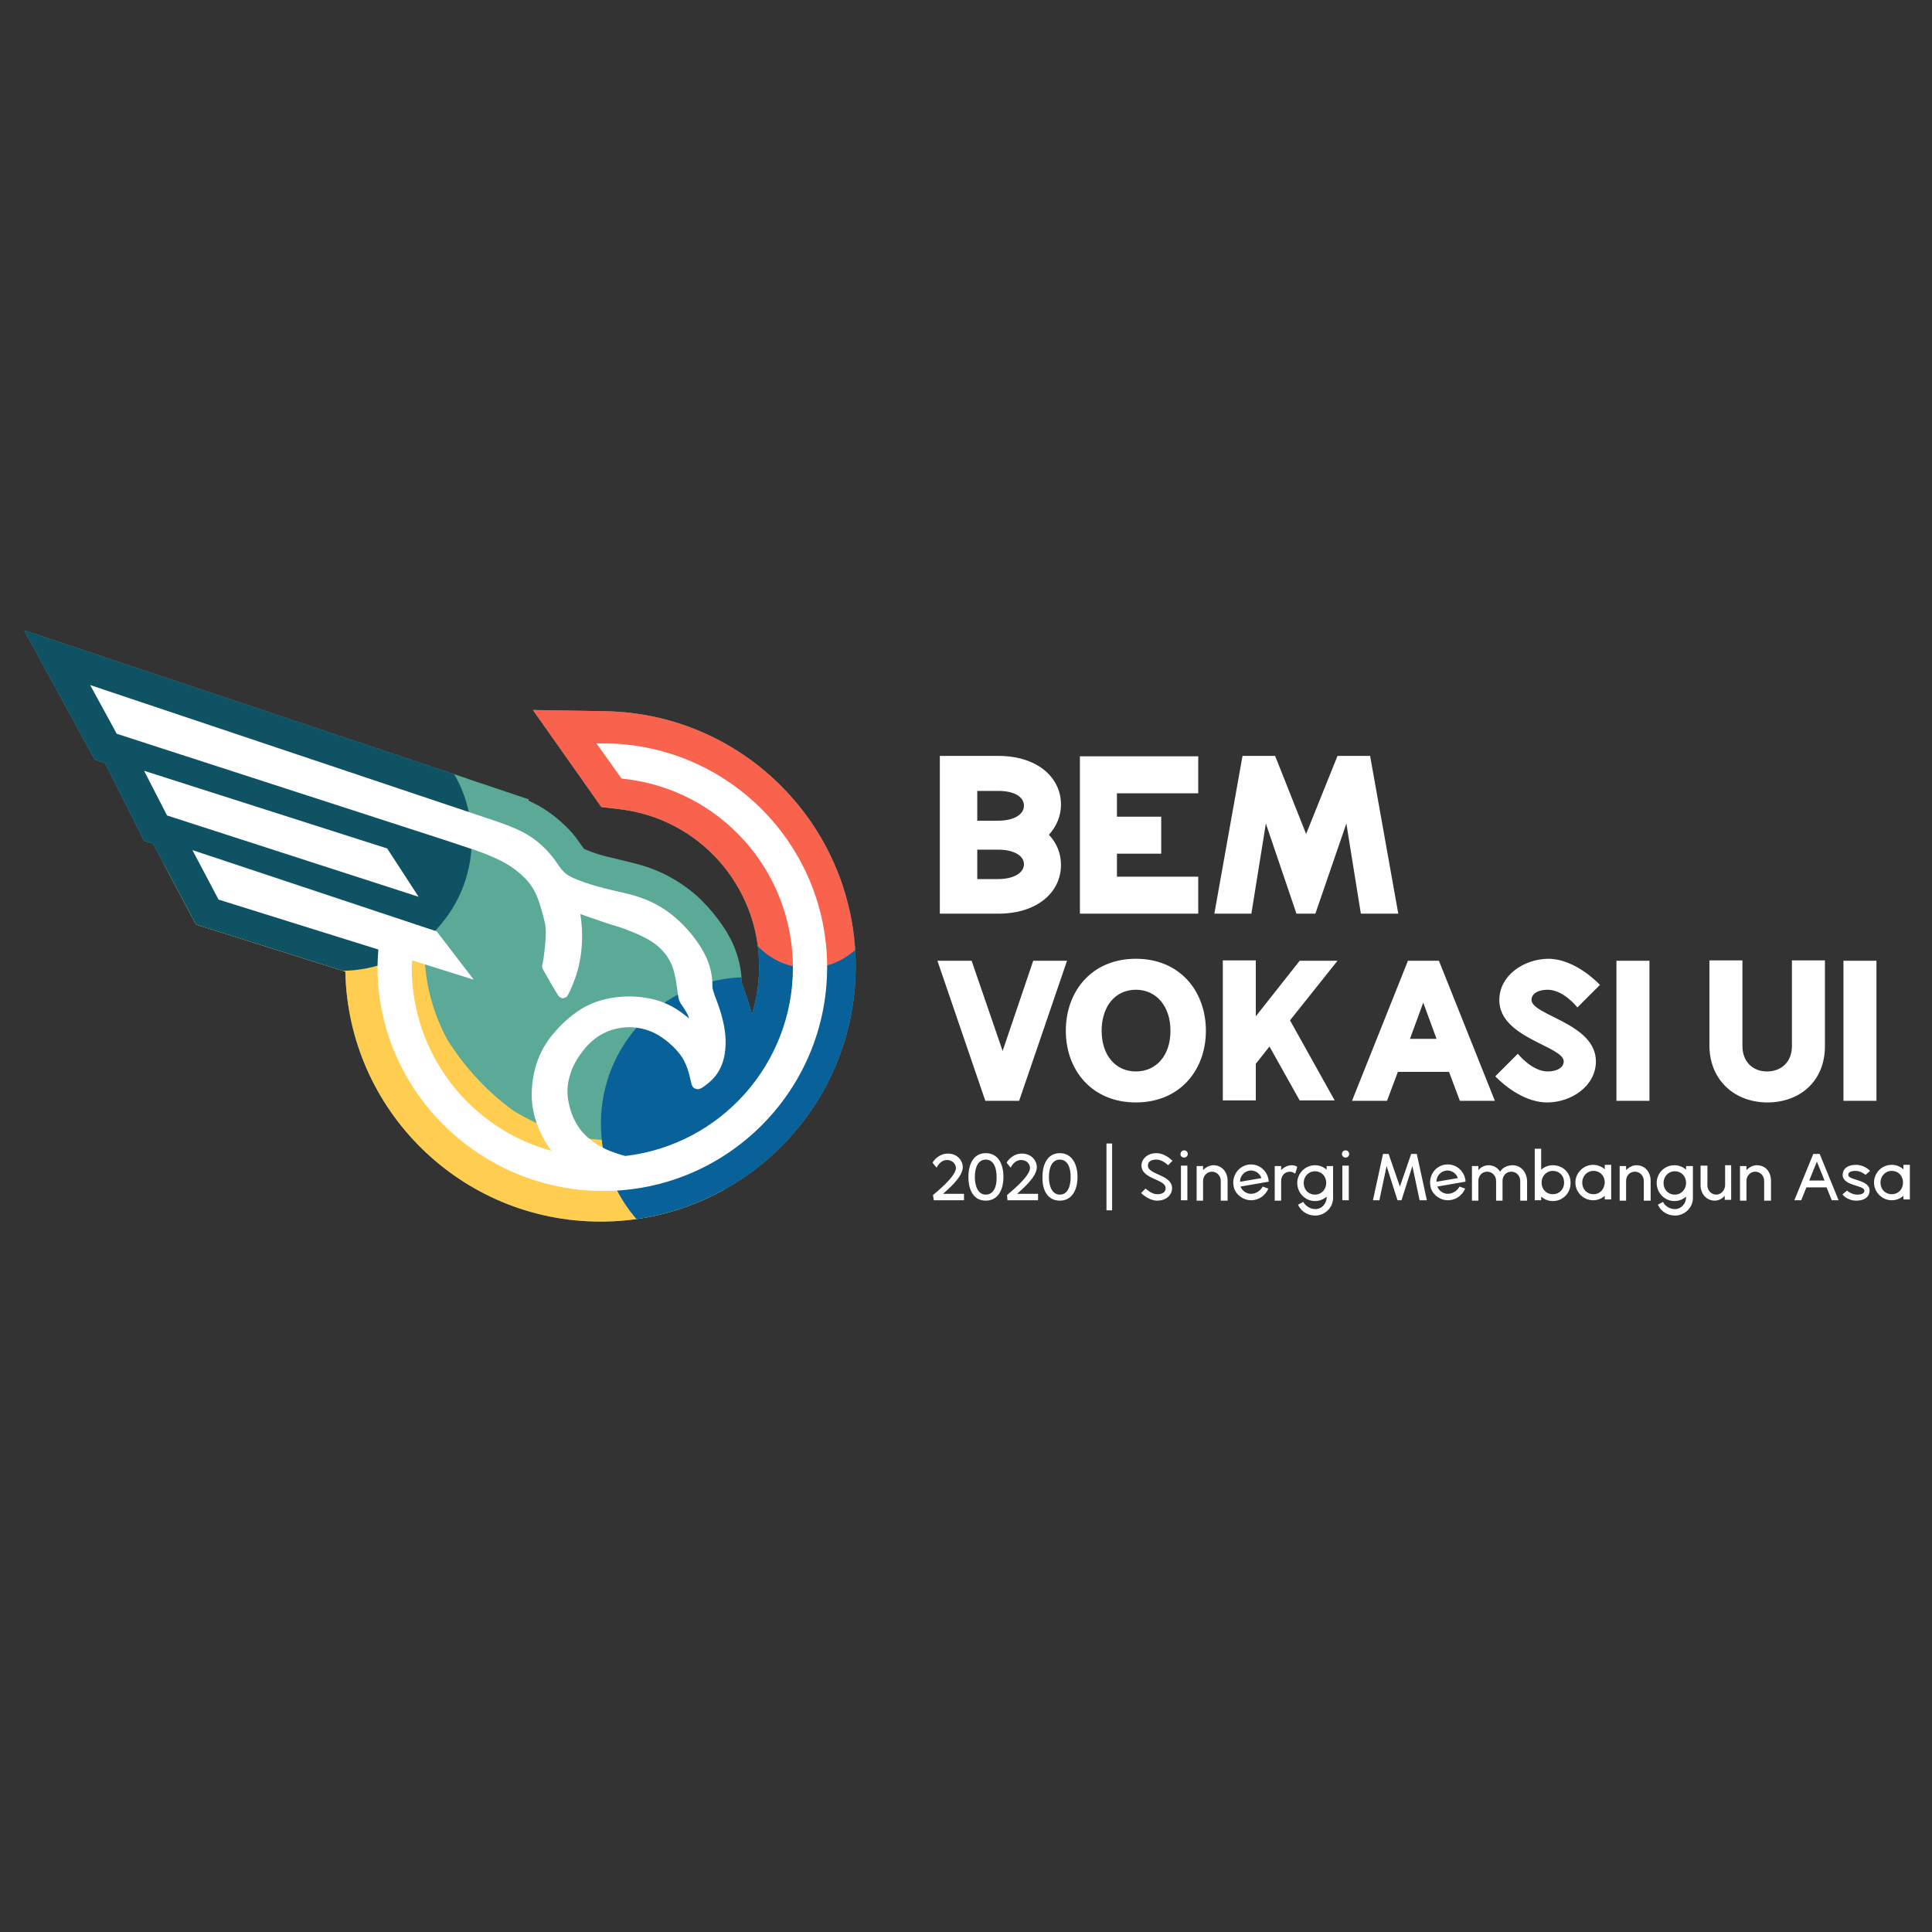 <?xml version="1.0" encoding="utf-8"?>
<!-- Generator: Adobe Illustrator 22.1.0, SVG Export Plug-In . SVG Version: 6.00 Build 0)  -->
<svg version="1.1" id="Layer_1" xmlns="http://www.w3.org/2000/svg" xmlns:xlink="http://www.w3.org/1999/xlink" x="0px" y="0px"
	 viewBox="0 0 480 480" style="enable-background:new 0 0 480 480;" xml:space="preserve">
<rect x="0" y="0" width="480" height="480" fill="#333333" stroke="none"/>
<style type="text/css">
	.st0{fill:#FEFEFE;}
	.st1{fill:#5BA997;}
	.st2{clip-path:url(#SVGID_2_);}
	.st3{fill:#FFCD50;}
	.st4{fill:#0F5263;}
	.st5{fill:#086199;}
	.st6{fill:#F9624D;}
	.st7{fill:none;}
</style>
<g id="Layer_x0020_1">
	<path class="st0" d="M232,298.2h7.5v-1.6h-5.2c0.7-0.7,4.9-4,4.9-6.6c0-1.7-1.4-3.4-3.7-3.4c-2.3,0-3.7,1.9-3.8,2.3l1,1.2
		c0.2-0.4,1-1.9,2.6-1.9c1.2,0,2.2,0.9,2.2,2c0,2.1-5,6.1-5.7,6.7L232,298.2z M244.9,298.3c3,0,4.4-2.6,4.4-5.9
		c0-3.2-1.3-5.9-4.4-5.9c-3,0-4.3,2.7-4.3,5.9C240.6,295.7,241.9,298.3,244.9,298.3z M244.9,296.8c-1.8,0-2.7-1.9-2.7-4.4
		c0-2.5,0.9-4.3,2.7-4.3c1.9,0,2.7,1.9,2.7,4.3C247.7,294.9,246.8,296.8,244.9,296.8z M250.3,298.2h7.6v-1.6h-5.2
		c0.7-0.7,4.9-4,4.9-6.6c0-1.7-1.4-3.4-3.7-3.4c-2.3,0-3.7,1.9-3.8,2.3l1,1.2c0.2-0.4,1-1.9,2.6-1.9c1.3,0,2.2,0.9,2.2,2
		c0,2.1-5,6.1-5.7,6.7L250.3,298.2z M263.3,298.3c3,0,4.4-2.6,4.4-5.9c0-3.2-1.4-5.9-4.4-5.9c-3,0-4.3,2.7-4.3,5.9
		C258.9,295.7,260.3,298.3,263.3,298.3z M263.3,296.8c-1.8,0-2.7-1.9-2.7-4.4c0-2.5,0.9-4.3,2.7-4.3c1.9,0,2.7,1.9,2.7,4.3
		C266,294.9,265.2,296.8,263.3,296.8z M274.9,300.7h1.4v-16.6h-1.4V300.7z M287.5,298.3c2.2,0,3.7-1.4,3.7-3.1c0-3.4-6-3.3-6-5.6
		c0-1,0.8-1.5,2.1-1.5c1.4,0,2.6,1.1,2.9,1.4l1.1-1.1c-0.4-0.4-2-1.9-4-1.9c-2.2,0-3.7,1.4-3.7,3.1c0,3.4,6,3.3,6,5.6
		c0,1-0.8,1.5-2.1,1.5c-1.4,0-2.6-1.2-2.9-1.4l-1.1,1.1C283.9,296.8,285.6,298.3,287.5,298.3z M294.2,287.6c0.5,0,0.9-0.4,0.9-0.9
		c0-0.5-0.4-0.9-0.9-0.9c-0.5,0-0.9,0.4-0.9,0.9C293.2,287.2,293.7,287.6,294.2,287.6z M293.4,298.2h1.6v-8.6h-1.6V298.2z
		 M301.5,289.5c-1,0-1.9,0.5-2.6,1.2v-1h-1.6v8.6h1.6v-4.9c0-1.3,1-2.3,2.2-2.3s2.2,1,2.2,2.3v4.9h1.7v-4.9
		C305,291.1,303.5,289.5,301.5,289.5z M315.2,293.4c-0.2-2.3-2.1-4.1-4.4-4.1c-2.4,0-4.4,2-4.4,4.5c0,0.5,0.1,1,0.2,1.4
		c0.6,1.8,2.4,3,4.2,3c2.6,0,4-2,4.3-2.9l-1.4-0.5c-0.3,0.7-1.4,1.8-2.9,1.8c-1.2,0-2.2-0.8-2.6-1.8l6.9-1.2
		C315.3,293.6,315.2,293.5,315.2,293.4z M308.1,293.6c0-0.2,0-0.3,0-0.3c0.1-1.3,1.2-2.4,2.6-2.5c1.2,0,2.3,0.7,2.7,1.9L308.1,293.6
		z M320.9,289.5c-1,0-1.9,0.5-2.6,1.2v-1h-1.6v8.6h1.6v-4.9c0-1.3,0.9-2.3,2.2-2.3c0.4,0,0.9,0.2,1.3,0.5l0.5-1.7
		C321.9,289.6,321.4,289.5,320.9,289.5z M329.6,289.6v1c-0.8-0.7-1.8-1.1-2.9-1.1c-2.4,0-4.4,2-4.4,4.4c0,2.5,2,4.5,4.4,4.5
		c1.1,0,2.1-0.4,2.9-1.1v0.2l0,0c0,1.4-1.1,2.9-2.8,2.9c-1.5,0-2.7-1.1-3-1.8l-1.3,0.7c0.3,0.8,1.6,2.7,4.3,2.7
		c2.2,0,4.4-1.8,4.4-4.4v-7.9H329.6z M326.7,296.8c-1.6,0-2.8-1.2-2.8-2.9c0-1.6,1.2-2.9,2.8-2.9c1.6,0,2.8,1.2,2.8,2.9
		C329.5,295.5,328.3,296.8,326.7,296.8z M334.3,287.6c0.5,0,0.9-0.4,0.9-0.9c0-0.5-0.4-0.9-0.9-0.9c-0.5,0-0.9,0.4-0.9,0.9
		C333.4,287.2,333.8,287.6,334.3,287.6z M333.5,298.2h1.6v-8.6h-1.6V298.2z M354.5,298.2l-2.5-11.5h-1.4l-2.8,8.1l-2.8-8.1h-1.4
		l-2.5,11.5h1.6l1.8-8.5l2.7,8.5h1l2.7-8.5l1.8,8.5H354.5z M364.1,293.4c-0.2-2.3-2.1-4.1-4.4-4.1c-2.5,0-4.4,2-4.4,4.5
		c0,0.5,0.1,1,0.2,1.4c0.6,1.8,2.4,3,4.2,3c2.6,0,4-2,4.3-2.9l-1.4-0.5c-0.3,0.7-1.4,1.8-2.9,1.8c-1.2,0-2.2-0.8-2.6-1.8l6.9-1.2
		C364.1,293.6,364.1,293.5,364.1,293.4z M356.9,293.6c0-0.2,0-0.3,0-0.3c0.1-1.3,1.2-2.4,2.6-2.5c1.2,0,2.3,0.7,2.7,1.9L356.9,293.6
		z M375.8,289.5c-1.4,0-2.6,0.7-3.1,1.6c-0.6-1-1.7-1.6-2.9-1.6c-1,0-1.9,0.5-2.5,1.2v-1h-1.6v8.6h1.6v-4.9c0-1.3,0.9-2.3,2.2-2.3
		c1.2,0,2.2,1,2.2,2.3v4.9h1.6v-4.9c0-1.3,0.9-2.3,2.2-2.3c1.2,0,2.2,1,2.2,2.3v4.9h1.7v-4.9C379.3,291.1,377.8,289.5,375.8,289.5z
		 M385.8,289.5c-1.1,0-2.1,0.4-2.9,1.1v-5.2h-1.6v12.8h1.6v-0.9c0.8,0.7,1.8,1.1,2.9,1.1c2.5,0,4.4-2,4.4-4.4
		C390.3,291.4,388.3,289.5,385.8,289.5z M385.8,296.7c-1.6,0-2.8-1.2-2.8-2.9c0-1.6,1.2-2.9,2.8-2.9s2.8,1.2,2.8,2.9
		C388.6,295.5,387.4,296.7,385.8,296.7z M398.7,289.6v0.9c-0.8-0.7-1.8-1.1-2.9-1.1c-2.4,0-4.4,2-4.4,4.4c0,2.4,2,4.4,4.4,4.4
		c1.1,0,2.1-0.4,2.9-1.1v0.9h1.6v-8.6H398.7z M395.9,296.7c-1.6,0-2.8-1.2-2.8-2.9c0-1.6,1.2-2.9,2.8-2.9s2.8,1.2,2.8,2.9
		C398.6,295.5,397.5,296.7,395.9,296.7z M406.6,289.5c-1,0-1.9,0.5-2.6,1.2v-1h-1.6v8.6h1.6v-4.9c0-1.3,0.9-2.3,2.2-2.3
		c1.2,0,2.2,1,2.2,2.3v4.9h1.7v-4.9C410.1,291.1,408.6,289.5,406.6,289.5z M418.9,289.6v1c-0.8-0.7-1.8-1.1-2.9-1.1
		c-2.5,0-4.4,2-4.4,4.4c0,2.5,2,4.5,4.4,4.5c1.1,0,2.1-0.4,2.9-1.1v0.2l0,0c0,1.4-1.1,2.9-2.8,2.9c-1.5,0-2.7-1.1-2.9-1.8l-1.3,0.7
		c0.3,0.8,1.6,2.7,4.3,2.7c2.2,0,4.4-1.8,4.4-4.4v-7.9H418.9z M416.1,296.8c-1.6,0-2.8-1.2-2.8-2.9c0-1.6,1.2-2.9,2.8-2.9
		c1.6,0,2.8,1.2,2.8,2.9C418.9,295.5,417.7,296.8,416.1,296.8z M428.6,289.6v4.8c0,1.3-1,2.4-2.2,2.4c-1.2,0-2.2-1-2.2-2.3v-4.9
		h-1.7v4.9c0,2.1,1.5,3.8,3.5,3.8c1,0,1.9-0.5,2.5-1.2v1h1.6v-8.6H428.6z M436.5,289.5c-1,0-1.9,0.5-2.6,1.2v-1h-1.6v8.6h1.6v-4.9
		c0-1.3,1-2.3,2.2-2.3c1.2,0,2.2,1,2.2,2.3v4.9h1.7v-4.9C440,291.1,438.6,289.5,436.5,289.5z M455.1,298.2h1.7l-4.7-11.5h-1.6
		l-4.7,11.5h1.7l1.3-3.2h5L455.1,298.2z M449.5,293.3l1.9-4.7l1.9,4.7H449.5z M461.2,298.3c2.2,0,3.3-1.1,3.3-2.5
		c0-2.8-5.3-2.5-5.3-3.9c0-0.7,0.7-1,1.8-1c1.4,0,2.5,1,2.5,1l1.1-1c0,0-1.3-1.5-3.5-1.5s-3.3,1.1-3.3,2.5c0,2.8,5.4,2.5,5.4,3.9
		c0,0.7-0.7,1-1.8,1c-1.4,0-2.5-1-2.5-1l-1.1,0.9C457.6,296.7,458.9,298.3,461.2,298.3z M472.9,289.6v0.9c-0.8-0.7-1.8-1.1-2.9-1.1
		c-2.5,0-4.4,2-4.4,4.4c0,2.4,2,4.4,4.4,4.4c1.1,0,2.1-0.4,2.9-1.1v0.9h1.6v-8.6H472.9z M470,296.7c-1.6,0-2.8-1.2-2.8-2.9
		c0-1.6,1.2-2.9,2.8-2.9s2.8,1.2,2.8,2.9C472.8,295.5,471.6,296.7,470,296.7z"/>
	<path class="st0" d="M233.6,227H248c9.8,0,15.6-5.4,15.6-12.1c0-2.8-1-5.4-3-7.5c1.9-2.1,3-4.7,3-7.5c0-6.7-5.8-12.1-15.6-12.1
		h-14.5V227z M242.8,203.8v-7.3h5.2c3.9,0,6.4,1.4,6.4,3.7c0,2.2-2.6,3.7-6.4,3.7H242.8z M242.8,218.4v-7.3h5.2
		c3.9,0,6.4,1.5,6.4,3.6c0,2.2-2.6,3.7-6.4,3.7H242.8z M297.7,197.1v-9.2h-29.4V227h29.4v-9.2h-20.2v-5.7h11v-9.2h-11v-5.8H297.7z
		 M347.4,227l-7-39.2h-8.1l-7.8,19.4l-7.7-19.4h-8.1l-7,39.2h9.2l3.6-22.4l7.6,22.4h4.7l7.7-22.4l3.6,22.4H347.4z"/>
	<path class="st0" d="M256.7,238.7l-7.6,22.4l-7.7-22.4h-8.5l11.9,34.8h8.4l11.9-34.8H256.7z M282.2,273.9c10.9,0,17.4-8,17.4-17.8
		c0-9.9-6.5-17.9-17.4-17.9c-10.9,0-17.4,8-17.4,17.9C264.8,265.9,271.3,273.9,282.2,273.9z M282.2,266.2c-5.1,0-8.5-4.1-8.5-10.1
		c0-6.1,3.4-10.2,8.5-10.2c5.1,0,8.6,4.1,8.6,10.2C290.8,262.2,287.3,266.2,282.2,266.2z M332.3,238.7h-9.4L312,252.5v-13.9h-8.2
		v34.8h8.2v-9.1l3.4-4.3l7.5,13.4h8.7l-11.1-19.9L332.3,238.7z M362.7,273.5h8.7l-13.9-34.8h-7.7l-13.9,34.8h8.7l2.7-7.2H360
		L362.7,273.5z M350.3,258.1l3.3-9l3.3,9H350.3z M384.4,273.9c6,0,12.1-4.1,12.1-10.2c0-9.5-16-11.4-16-15.3c0-1.5,1.6-2.5,4-2.5
		c4,0,7.4,4.4,7.4,4.4l5.6-5.6c0,0-5.9-6.5-12.9-6.5c-6,0.1-12.1,4.1-12.1,10.3c0,9.4,16,11.4,16,15.2c0,1.5-1.6,2.5-4,2.5
		c-3.9,0-7.4-4.4-7.4-4.4l-5.6,5.6C371.5,267.4,377.4,273.9,384.4,273.9z M401.6,273.5h8.2v-34.8h-8.2V273.5z M439.1,273.9
		c8,0,14.3-5.2,14.3-14v-21.3h-8.2v21.3c0,3.8-2.5,6.3-6.2,6.3c-3.7,0-6.1-2.6-6.1-6.3v-21.3h-8.2v21.3
		C424.8,268.6,431.2,273.9,439.1,273.9z M458,273.5h8.2v-34.8H458V273.5z"/>
	<path class="st1" d="M26.1,189.6l-2.6-0.9L6,156.6l110,36.8l0,0l0.2,0.1h0l15.2,5.1l-0.1,0.3c0.8,0.4,1.6,0.8,2.4,1.2
		c3.2,1.8,6.1,4.2,8.5,6.9c1.1,1.3,2,2.7,2.9,3.9c0.2,0.1,0.5,0.2,0.7,0.3c1.9,0.8,3.9,1.4,5.8,1.8c3.4,0.9,6.7,1.5,10,2.7
		c4.4,1.6,8.3,4,11.8,7.1c3.4,3.2,6.8,7.5,8.7,11.7c1.4,3.2,2.1,6.2,2.2,9.7c0,0.1,0.1,0.2,0.1,0.3c0.9,2.5,1.8,5,2.4,7.5
		c1.2-3.8,1.8-7.8,1.8-11.9c0-20.1-15.1-37-35.1-39.1l-4.1-0.5l-17-24.1l18,0.3c34.5,0.6,62.2,28.8,62.2,63.4
		c0,35-28.4,63.4-63.4,63.4c-34.6,0-62.7-27.7-63.4-62.1l-37.1-11.7l-10.7-20.1l-2.2-0.7L26.1,189.6z"/>
	<g>
		<defs>
			<path id="SVGID_1_" d="M26.1,189.6l-2.6-0.9L6,156.6l110,36.8l0,0l0.2,0.1h0l15.2,5.1l-0.1,0.3c0.8,0.4,1.6,0.8,2.4,1.2
				c3.2,1.8,6.1,4.2,8.5,6.9c1.1,1.3,2,2.7,2.9,3.9c0.2,0.1,0.5,0.2,0.7,0.3c1.9,0.8,3.9,1.4,5.8,1.8c3.4,0.9,6.7,1.5,10,2.7
				c4.4,1.6,8.3,4,11.8,7.1c3.4,3.2,6.8,7.5,8.7,11.7c1.4,3.2,2.1,6.2,2.2,9.7c0,0.1,0.1,0.2,0.1,0.3c0.9,2.5,1.8,5,2.4,7.5
				c1.2-3.8,1.8-7.8,1.8-11.9c0-20.1-15.1-37-35.1-39.1l-4.1-0.5l-17-24.1l18,0.3c34.5,0.6,62.2,28.8,62.2,63.4
				c0,35-28.4,63.4-63.4,63.4c-34.6,0-62.7-27.7-63.4-62.1l-37.1-11.7l-10.7-20.1l-2.2-0.7L26.1,189.6z"/>
		</defs>
		<clipPath id="SVGID_2_">
			<use xlink:href="#SVGID_1_"  style="overflow:visible;"/>
		</clipPath>
		<g class="st2">
			<g id="_2440567821424">
				<path id="_x31_" class="st3" d="M34.6,241c-0.2-7.7-0.3-14.4,0.2-18.6c0.5-4.2,1.5-5.8,10.9-9.7c9.4-3.8,27-9.8,33.9-4.6
					c6,4.5,4,17.3,10.9,32.5c1.1-0.2,2.3-0.5,3.4-0.8c0.6-0.2,1.2-0.4,1.7-0.6c2.2-0.8,4.4-1.8,6.3-3.1c1.3-0.8,2.5-1.7,3.7-2.7
					c-0.1,0.8-0.1,1.5-0.1,2.3c0,1.3,0,2.5,0.1,3.8c0.5,6.8,2.5,13.2,5.6,18.9c4.3,6.8,9.8,12.8,16.3,17.5c1.9,1.2,3.9,2.2,5.9,3.2
					c3.9,1.8,8.1,3,12.4,3.7c1.2,0.2,2.4,0.3,3.7,0.4c0.1,0.7,0.2,1.4,0.3,2.2c0,0.3,0.1,0.5,0.1,0.8l0,0.2c0.4,1.8,0.9,3.6,1.5,5.3
					c1.1,0.4,2.1,0.7,3.2,1c21.6,6.6,37.7-0.1,32.8,3.1c-4.9,3.2-30.8,16.3-56.7,19.5c-25.9,3.2-51.6-3.6-67.6-13.4
					s-21.9-22.6-25.1-33.4C35,257.5,34.8,248.7,34.6,241z"/>
				<path class="st4" d="M-60.7,299.8l-2.8-3.9l47.2-84.7l2.9,4.4c1.8-14.4-1.2-69.7,5.9-82.4c12.5-22.4,69.6,14.7,94.3,6.7
					c6.6-2.1,13.2-3.4,19.7-3.9l-29.6-23.2l42-75.4l7.3,5.8l-4-11.8l20.5-36.7c0.2,43.5-2.2,92.7-14.7,138.5
					c-5,18.4-11.7,36.2-19.8,53c5.6,5.8,9,13.7,9,22.5c0,17.9-14.5,32.5-32.5,32.5c-3.7,0-7.3-0.6-10.6-1.8
					c-4.5,5.4-9.2,10.5-14.2,15.4C34.7,279.6-27.3,284.6-60.7,299.8z"/>
				<path class="st5" d="M479,219.3h39.3l-13.7,86.4h-39.3l1.3-8.1c-2.4,2.2-5,4-8,5.5c-6.4,3.2-13.4,4.5-20.5,4.5
					c-9.1,0-18-2.1-25.3-7.9c-7.3-5.8-11.1-13.9-11.1-23.2c0-2.8,0.3-5.8,0.6-8.6c0.5-4,1-8,1.6-11.9l5.9-36.7H479z M184.8,242.8
					c-19.7,0.4-35.5,16.5-35.5,36.3c0,9.4,3.5,17.9,9.3,24.3l-0.1,0.2c-0.2,0.7-0.4,1.4-0.6,2h2.9c6.5,6.1,15.2,9.8,24.8,9.8
					c9.6,0,18.3-3.7,24.8-9.8h40.5l6.2-12.3h7.6l2.6,12.3h37.9c3.6,1.1,7.4,1.6,11.3,1.6c7.5,0,14.9-1.4,21.3-5.1l-0.5,3.4h39.3
					l13.7-86.4h-39.3l-0.9,6c-2.9-2-6-3.7-9.3-5c-4.6-1.8-9.4-2.6-14.2-2.6c-9.1,0-17.5,2.8-24.1,9c-4.7,4.5-7.7,9.8-9,15.8
					l-4.9-23.2h-77.1l-3.8,4.2l0.7-4.2h-7.9c-1.9,2.5-3.7,5-5.4,7.6l0,0c-0.9,1.3-13.8-4.3-15.4-3c-1.2,1,3.8,9,8.2,14.1
					C186.7,239.6,185.8,241.2,184.8,242.8z M238.5,245.1l-18.3,18.4l5.2,7.8L238.5,245.1z"/>
				<path class="st6" d="M286.1,221.4c-22.3,10.9-49.3,13.3-71.5,12.3c-3.2,4.1-8.1,6.8-13.7,6.8c-8.5,0-15.6-6.1-17.1-14.2
					c-3.5-4.5-15.6-19.5-17.8-19.5c-2.4,0-19.5,0.7-19.5,0.7c-12.6-10.7-24.9-22.8-33.6-29.3l70-55.1l49.1,45.5l-10.9,8.6
					c5.5,0,10.9,0.9,16.4,2.4c11.6,3.4,21.9,9.9,30.7,18.1C275.7,204.4,282,212.4,286.1,221.4z"/>
			</g>
		</g>
	</g>
	<path class="st7" d="M26.1,189.6l-2.6-0.9L6,156.6l110,36.8l0,0l0.2,0.1h0l15.2,5.1l-0.1,0.3c0.8,0.4,1.6,0.8,2.4,1.2
		c3.2,1.8,6.1,4.2,8.5,6.9c1.1,1.3,2,2.7,2.9,3.9c0.2,0.1,0.5,0.2,0.7,0.3c1.9,0.8,3.9,1.4,5.8,1.8c3.4,0.9,6.7,1.5,10,2.7
		c4.4,1.6,8.3,4,11.8,7.1c3.4,3.2,6.8,7.5,8.7,11.7c1.4,3.2,2.1,6.2,2.2,9.7c0,0.1,0.1,0.2,0.1,0.3c0.9,2.5,1.8,5,2.4,7.5
		c1.2-3.8,1.8-7.8,1.8-11.9c0-20.1-15.1-37-35.1-39.1l-4.1-0.5l-17-24.1l18,0.3c34.5,0.6,62.2,28.8,62.2,63.4
		c0,35-28.4,63.4-63.4,63.4c-34.6,0-62.7-27.7-63.4-62.1l-37.1-11.7l-10.7-20.1l-2.2-0.7L26.1,189.6z"/>
	<path class="st0" d="M144.2,227.1c0.2,1.5,0.4,3.1,0.4,4.6c0.1,2.7-0.2,5.6-0.8,8.3c-0.5,2.1-1.2,4-2.1,6c-0.1,0.3-0.3,0.7-0.5,1
		c-0.2,0.4-0.4,0.8-0.9,0.9c-0.7,0.3-1.3-0.1-1.7-0.7c-0.2-0.3-0.4-0.7-0.6-1c-0.9-1.4-1.7-2.9-2.5-4.3c-0.4-0.7-1.1-1.6-0.7-2.4
		c0.1-0.4,0.1-0.8,0.2-1.1c0.3-2.2,0.6-4.6,0.6-6.8c0-2-0.5-3.4-1-5.3c-0.6-2.1-1.2-4.1-2.4-5.9c-1.2-1.9-3.1-3.6-5-4.9
		c-1.7-1.2-3.4-2-5.3-2.8c-1.8-0.8-3.6-1.4-5.4-2c-1.8-0.6-3.6-1.2-5.4-1.8l-82.1-26.6l-6.6-12.1l100.2,33.6v0
		c2.6,0.9,5.2,1.8,7.6,3.1c2.4,1.3,4.6,3.1,6.4,5.2c0.7,0.8,1.3,1.6,1.9,2.5c0.4,0.6,0.9,1.3,1.4,1.8c0.9,1,2.1,1.6,3.4,2.1
		c2.2,0.9,4.6,1.6,6.9,2.2c3.1,0.8,6.2,1.3,9.2,2.4c3.4,1.2,6.5,3.1,9.2,5.6c2.7,2.5,5.4,5.9,6.9,9.2c1,2.3,1.5,4.5,1.5,7
		c0,0.3,0,0.6,0.1,0.9c0.1,0.5,0.4,1.2,0.5,1.6c1.1,2.8,2.1,5.8,2.5,8.8c0.4,3,0.2,6.6-1.2,9.3c-1,2-2.4,3.3-4.1,4.5
		c-0.6,0.4-1.2,0.8-2,0.5c-0.9-0.3-1-1.2-1.2-2c-0.4-2-1-3.9-2-5.6c-1.4-2.2-3.7-4.3-6-5.7c-2.2-1.3-4.5-1.9-7-2
		c-2.3,0-4.6,0.5-6.6,1.5c-2,1-3.7,2.5-5.1,4.3c-1.4,1.8-2.7,3.9-3.3,6.2c-0.7,2.2-0.8,4.5-0.3,6.8c0.5,2.5,1.5,4.9,3.1,6.9
		c1.8,2.2,4.3,3.9,7,5c1.3,0.5,2.7,1,4,1.3c23.7-2.8,41.6-22.9,41.6-46.8c0-24.1-18.1-44.3-42-46.9l-0.6-0.1l-6.2-8.7l2.7,0
		c30.3,0.6,54.6,25.3,54.6,55.6c0,30.7-24.9,55.6-55.6,55.6S93.8,271,93.8,240.3c0-1.5,0.1-2.9,0.2-4.4l-39.7-12.4l-6.5-12.3
		l60.7,20.2l9.2,12l-15.3-4.8c0,0.6-0.1,1.2-0.1,1.8c0,21.4,14.4,40,34.7,45.5c-0.1-0.1-0.1-0.1-0.2-0.2c-1.4-2-2.4-3.9-3.3-6.2
		c-0.9-2.4-1.4-4.9-1.4-7.5c0-2.9,0.5-5.9,1.5-8.6c1-2.7,2.5-5.1,4.5-7.3c2-2.3,4.5-4.4,7.1-5.9c2.6-1.4,5.5-2.2,8.5-2.5
		c2.8-0.3,5.9-0.1,8.7,0.6c2.5,0.6,4.7,1.7,6.7,3.1c0.7,0.5,1.4,1.1,2.1,1.6c0,0,0,0,0-0.1c-0.4-1.1-1.2-2.3-1.8-3.2
		c-0.2-0.3-0.4-0.5-0.5-0.8c-0.3-0.6-0.4-1.3-0.5-2c-0.3-2.3-0.6-4.7-1.4-6.9c-0.9-2.3-2.4-4.1-4.4-5.6c-2.4-1.7-5.5-2.9-8.2-3.9
		C151,229.5,147.6,228.3,144.2,227.1C144.2,227.1,144.2,227.1,144.2,227.1z M35.8,191.5l60.4,19.3l7.8,12l-62.5-20.2L35.8,191.5z"/>
</g>
</svg>
